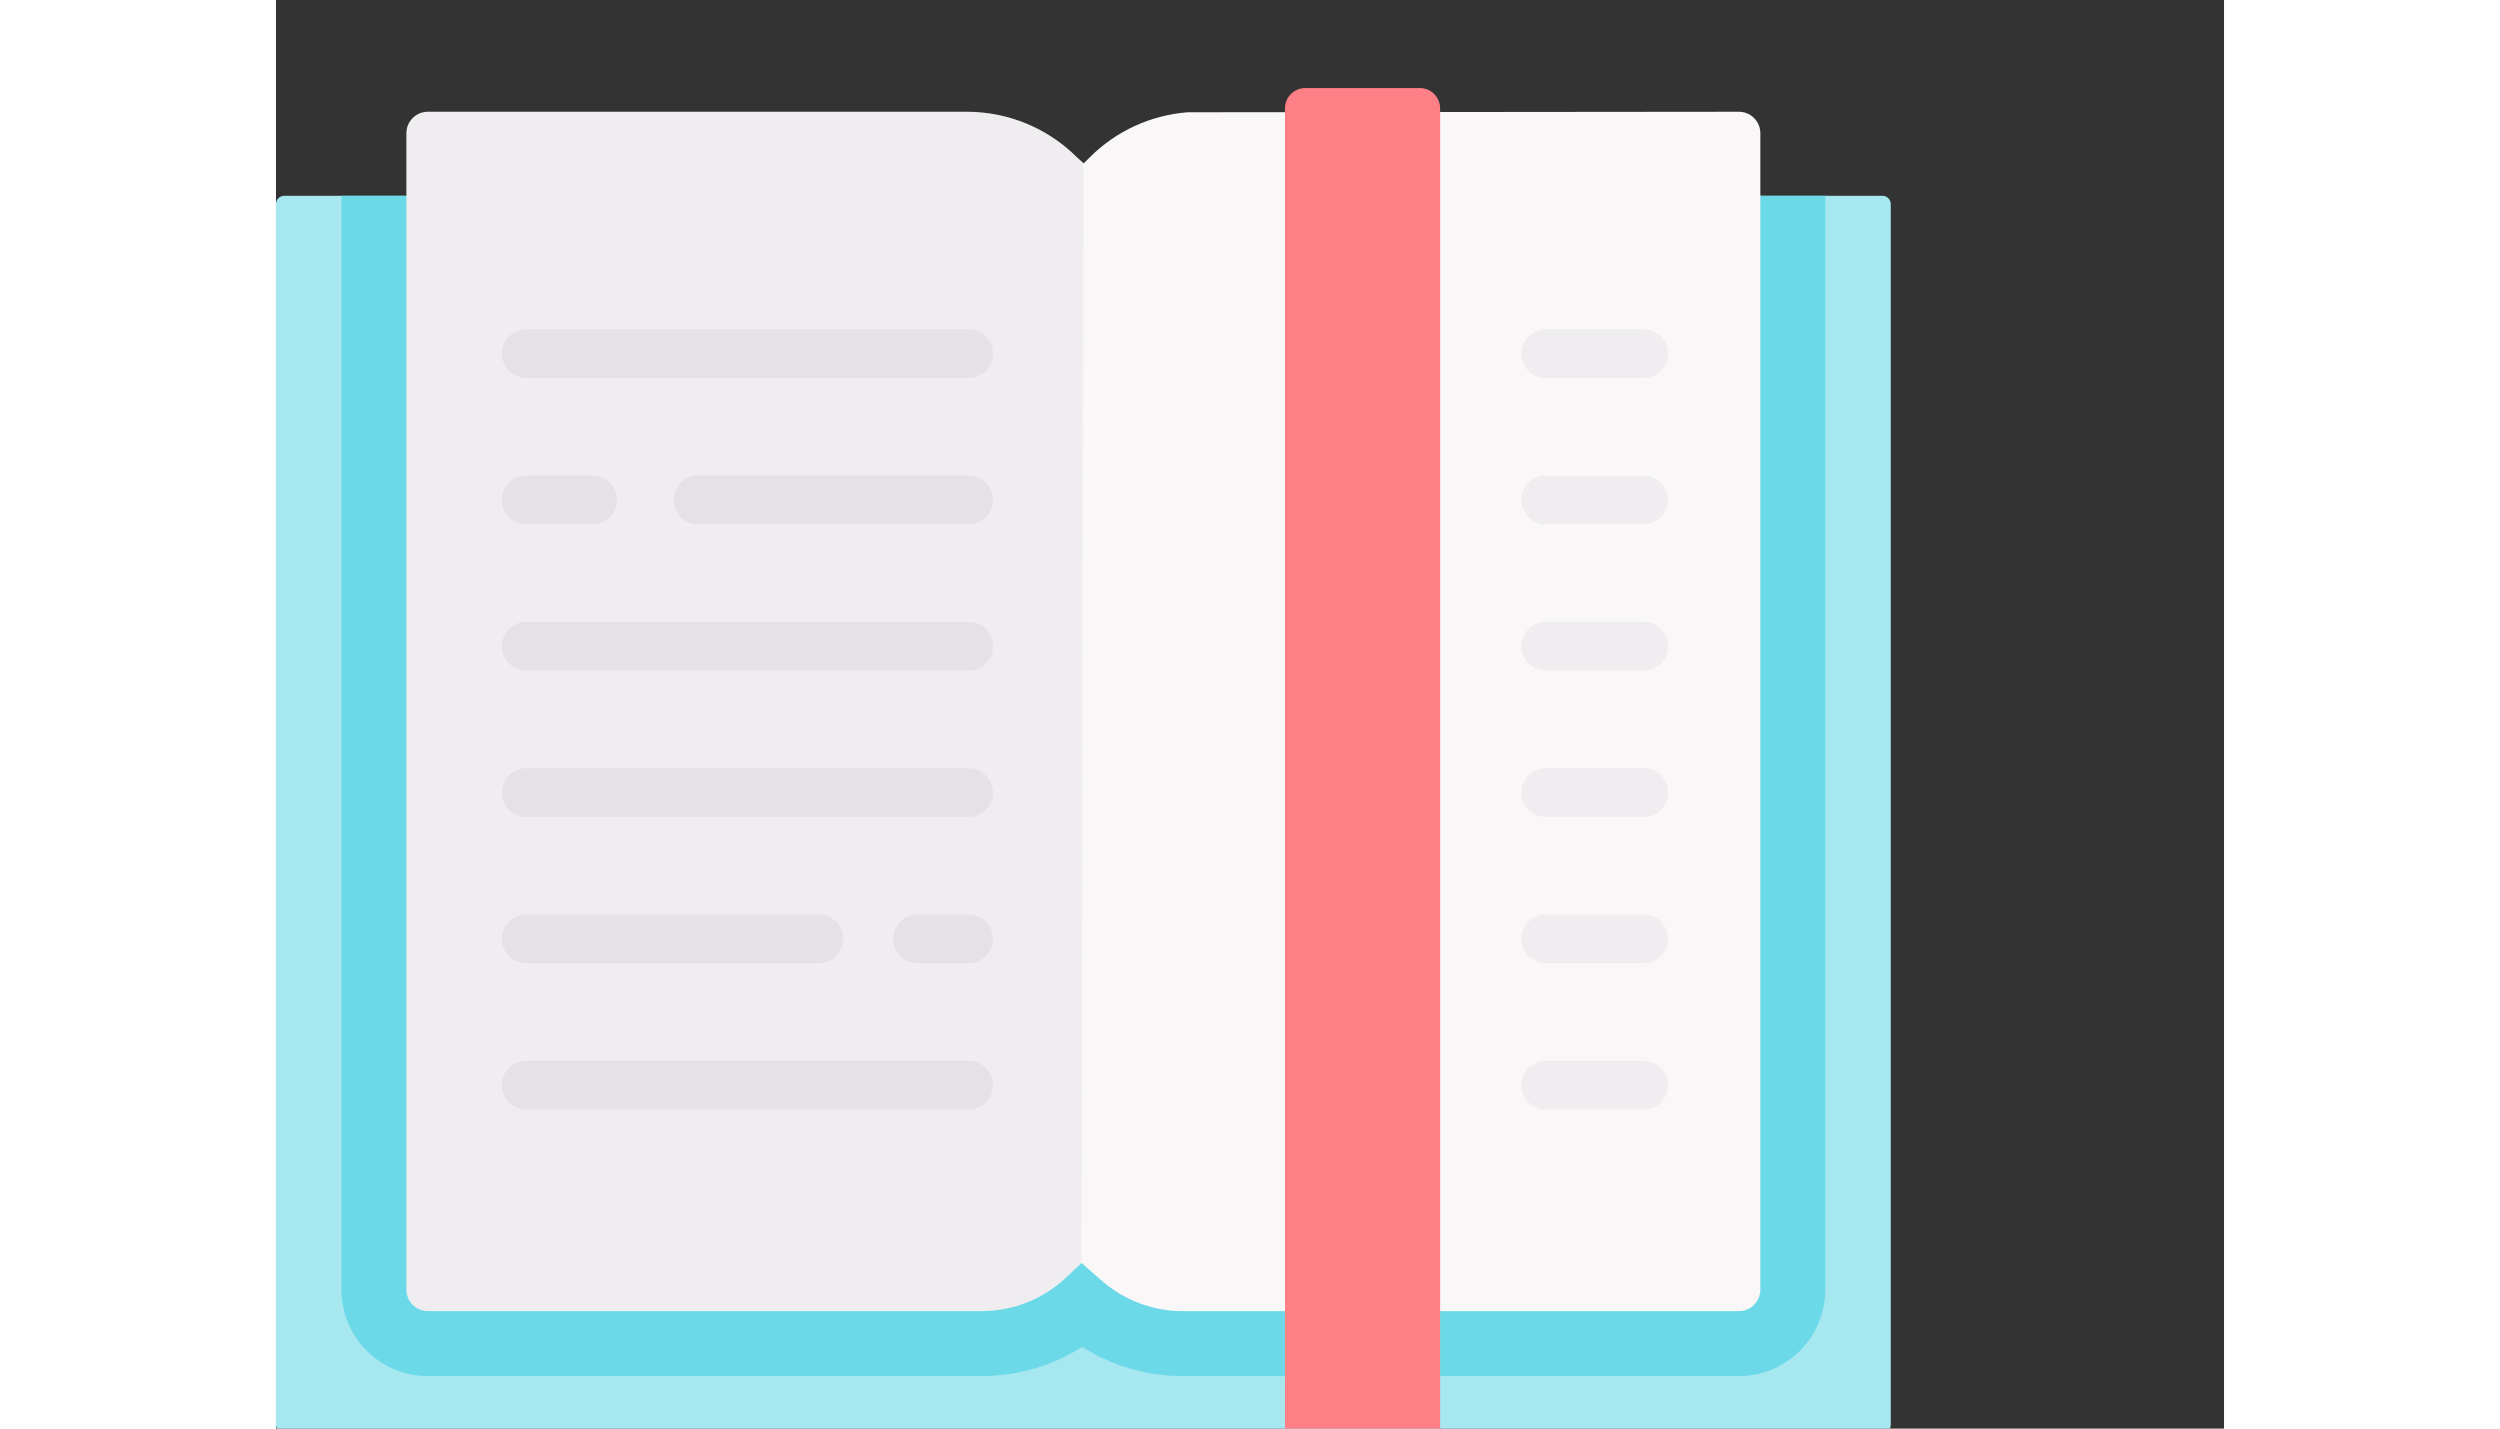 <svg id="Capa_1"  width="350" height="200"  viewBox="0 0 600 440"  xmlns="http://www.w3.org/2000/svg"><rect x="0" y="0" width="600" height="440" fill="#333333" stroke="none"/><g><g><path d="m494.783 60.298c1.42 0 2.571 1.151 2.571 2.571v375.921c0 1.42-1.151 2.57-2.571 2.57h-492.212c-1.42 0-2.571-1.151-2.571-2.57v-375.921c0-1.42 1.151-2.571 2.571-2.571z" fill="#a6e7f0"/></g><g><path d="m20.167 60.298v336.91c0 14.678 11.937 26.619 26.609 26.619h170.57c11.096 0 21.789-3.14 30.985-8.98 9.207 5.828 19.912 8.98 30.935 8.98h171.311c14.673 0 26.609-11.941 26.609-26.619v-336.91z" fill="#6bd9e7"/><path d="m246.707 48.457c-8.99-8.99-21.18-14.04-33.9-14.04h-166.03c-3.65 0-6.61 2.96-6.61 6.61v356.18c0 3.65 2.96 6.62 6.61 6.62h170.57c9.67 0 18.97-3.7 26-10.33l4.78-4.5 23.793-47.454v-270.646z" fill="#efedef"/><g><g><g id="XMLID_482_"><g><path d="m457.187 41.028v356.18c0 3.65-2.96 6.62-6.61 6.62h-171.31c-9.22 0-18.13-3.37-25.05-9.47l-6.09-5.36.55-338.57 1.97-1.97c8.09-8.1 18.79-12.99 30.13-13.88l169.8-.16c3.65 0 6.61 2.96 6.61 6.61z" fill="#f9f7f8"/></g></g></g></g><path d="m354.982 469.994-20.313-9.569-20.313 9.569c-1.666.785-3.582-.431-3.582-2.272v-434.344c0-3.457 2.803-6.26 6.26-6.26h35.269c3.457 0 6.26 2.803 6.26 6.26v434.344c.001 1.841-1.915 3.057-3.581 2.272z" fill="#fd8087"/><g><path d="m213.323 116.423h-136.233c-4.143 0-7.5-3.357-7.5-7.5s3.357-7.5 7.5-7.5h136.233c4.143 0 7.5 3.357 7.5 7.5s-3.357 7.5-7.5 7.5z" fill="#e5e1e5"/></g><g><path d="m213.323 161.484h-83.312c-4.143 0-7.5-3.357-7.5-7.5s3.357-7.5 7.5-7.5h83.312c4.143 0 7.5 3.357 7.5 7.5s-3.357 7.5-7.5 7.5z" fill="#e5e1e5"/></g><g><path d="m213.323 206.546h-136.233c-4.143 0-7.5-3.357-7.5-7.5s3.357-7.5 7.5-7.5h136.233c4.143 0 7.5 3.357 7.5 7.5s-3.357 7.5-7.5 7.5z" fill="#e5e1e5"/></g><g><path d="m213.323 251.608h-136.233c-4.143 0-7.5-3.357-7.5-7.5s3.357-7.5 7.5-7.5h136.233c4.143 0 7.5 3.357 7.5 7.5s-3.357 7.5-7.5 7.5z" fill="#e5e1e5"/></g><g><path d="m167.214 296.67h-90.124c-4.143 0-7.5-3.357-7.5-7.5s3.357-7.5 7.5-7.5h90.124c4.143 0 7.5 3.357 7.5 7.5s-3.357 7.5-7.5 7.5z" fill="#e5e1e5"/></g><g><path d="m213.323 341.731h-136.233c-4.143 0-7.5-3.357-7.5-7.5s3.357-7.5 7.5-7.5h136.233c4.143 0 7.5 3.357 7.5 7.5s-3.357 7.5-7.5 7.5z" fill="#e5e1e5"/></g><g><path d="m97.526 161.484h-20.436c-4.143 0-7.5-3.357-7.5-7.5s3.357-7.5 7.5-7.5h20.436c4.143 0 7.5 3.357 7.5 7.5s-3.358 7.5-7.5 7.5z" fill="#e5e1e5"/></g><g><path d="m213.323 296.67h-15.72c-4.143 0-7.5-3.357-7.5-7.5s3.357-7.5 7.5-7.5h15.72c4.143 0 7.5 3.357 7.5 7.5s-3.357 7.5-7.5 7.5z" fill="#e5e1e5"/></g><g><path d="m421.263 116.422h-30.192c-4.143 0-7.5-3.357-7.5-7.5s3.357-7.5 7.5-7.5h30.192c4.143 0 7.5 3.357 7.5 7.5s-3.357 7.5-7.5 7.5z" fill="#efedef"/></g><g><g><path d="m421.263 161.483h-30.192c-4.143 0-7.5-3.357-7.5-7.5s3.357-7.5 7.5-7.5h30.192c4.143 0 7.5 3.357 7.5 7.5s-3.357 7.5-7.5 7.5z" fill="#efedef"/></g></g><g><g><path d="m421.263 206.546h-30.192c-4.143 0-7.5-3.357-7.5-7.5s3.357-7.5 7.5-7.5h30.192c4.143 0 7.5 3.357 7.5 7.5s-3.357 7.5-7.5 7.5z" fill="#efedef"/></g></g><g><g><path d="m421.263 251.607h-30.192c-4.143 0-7.5-3.357-7.5-7.5s3.357-7.5 7.5-7.5h30.192c4.143 0 7.5 3.357 7.5 7.5s-3.357 7.5-7.5 7.5z" fill="#efedef"/></g></g><g><path d="m421.263 341.73h-30.192c-4.143 0-7.5-3.357-7.5-7.5s3.357-7.5 7.5-7.5h30.192c4.143 0 7.5 3.357 7.5 7.5s-3.357 7.5-7.5 7.5z" fill="#efedef"/></g><g><g><path d="m421.263 296.669h-30.192c-4.143 0-7.5-3.357-7.5-7.5s3.357-7.5 7.5-7.5h30.192c4.143 0 7.5 3.357 7.5 7.5s-3.357 7.5-7.5 7.5z" fill="#efedef"/></g></g></g></g></svg>